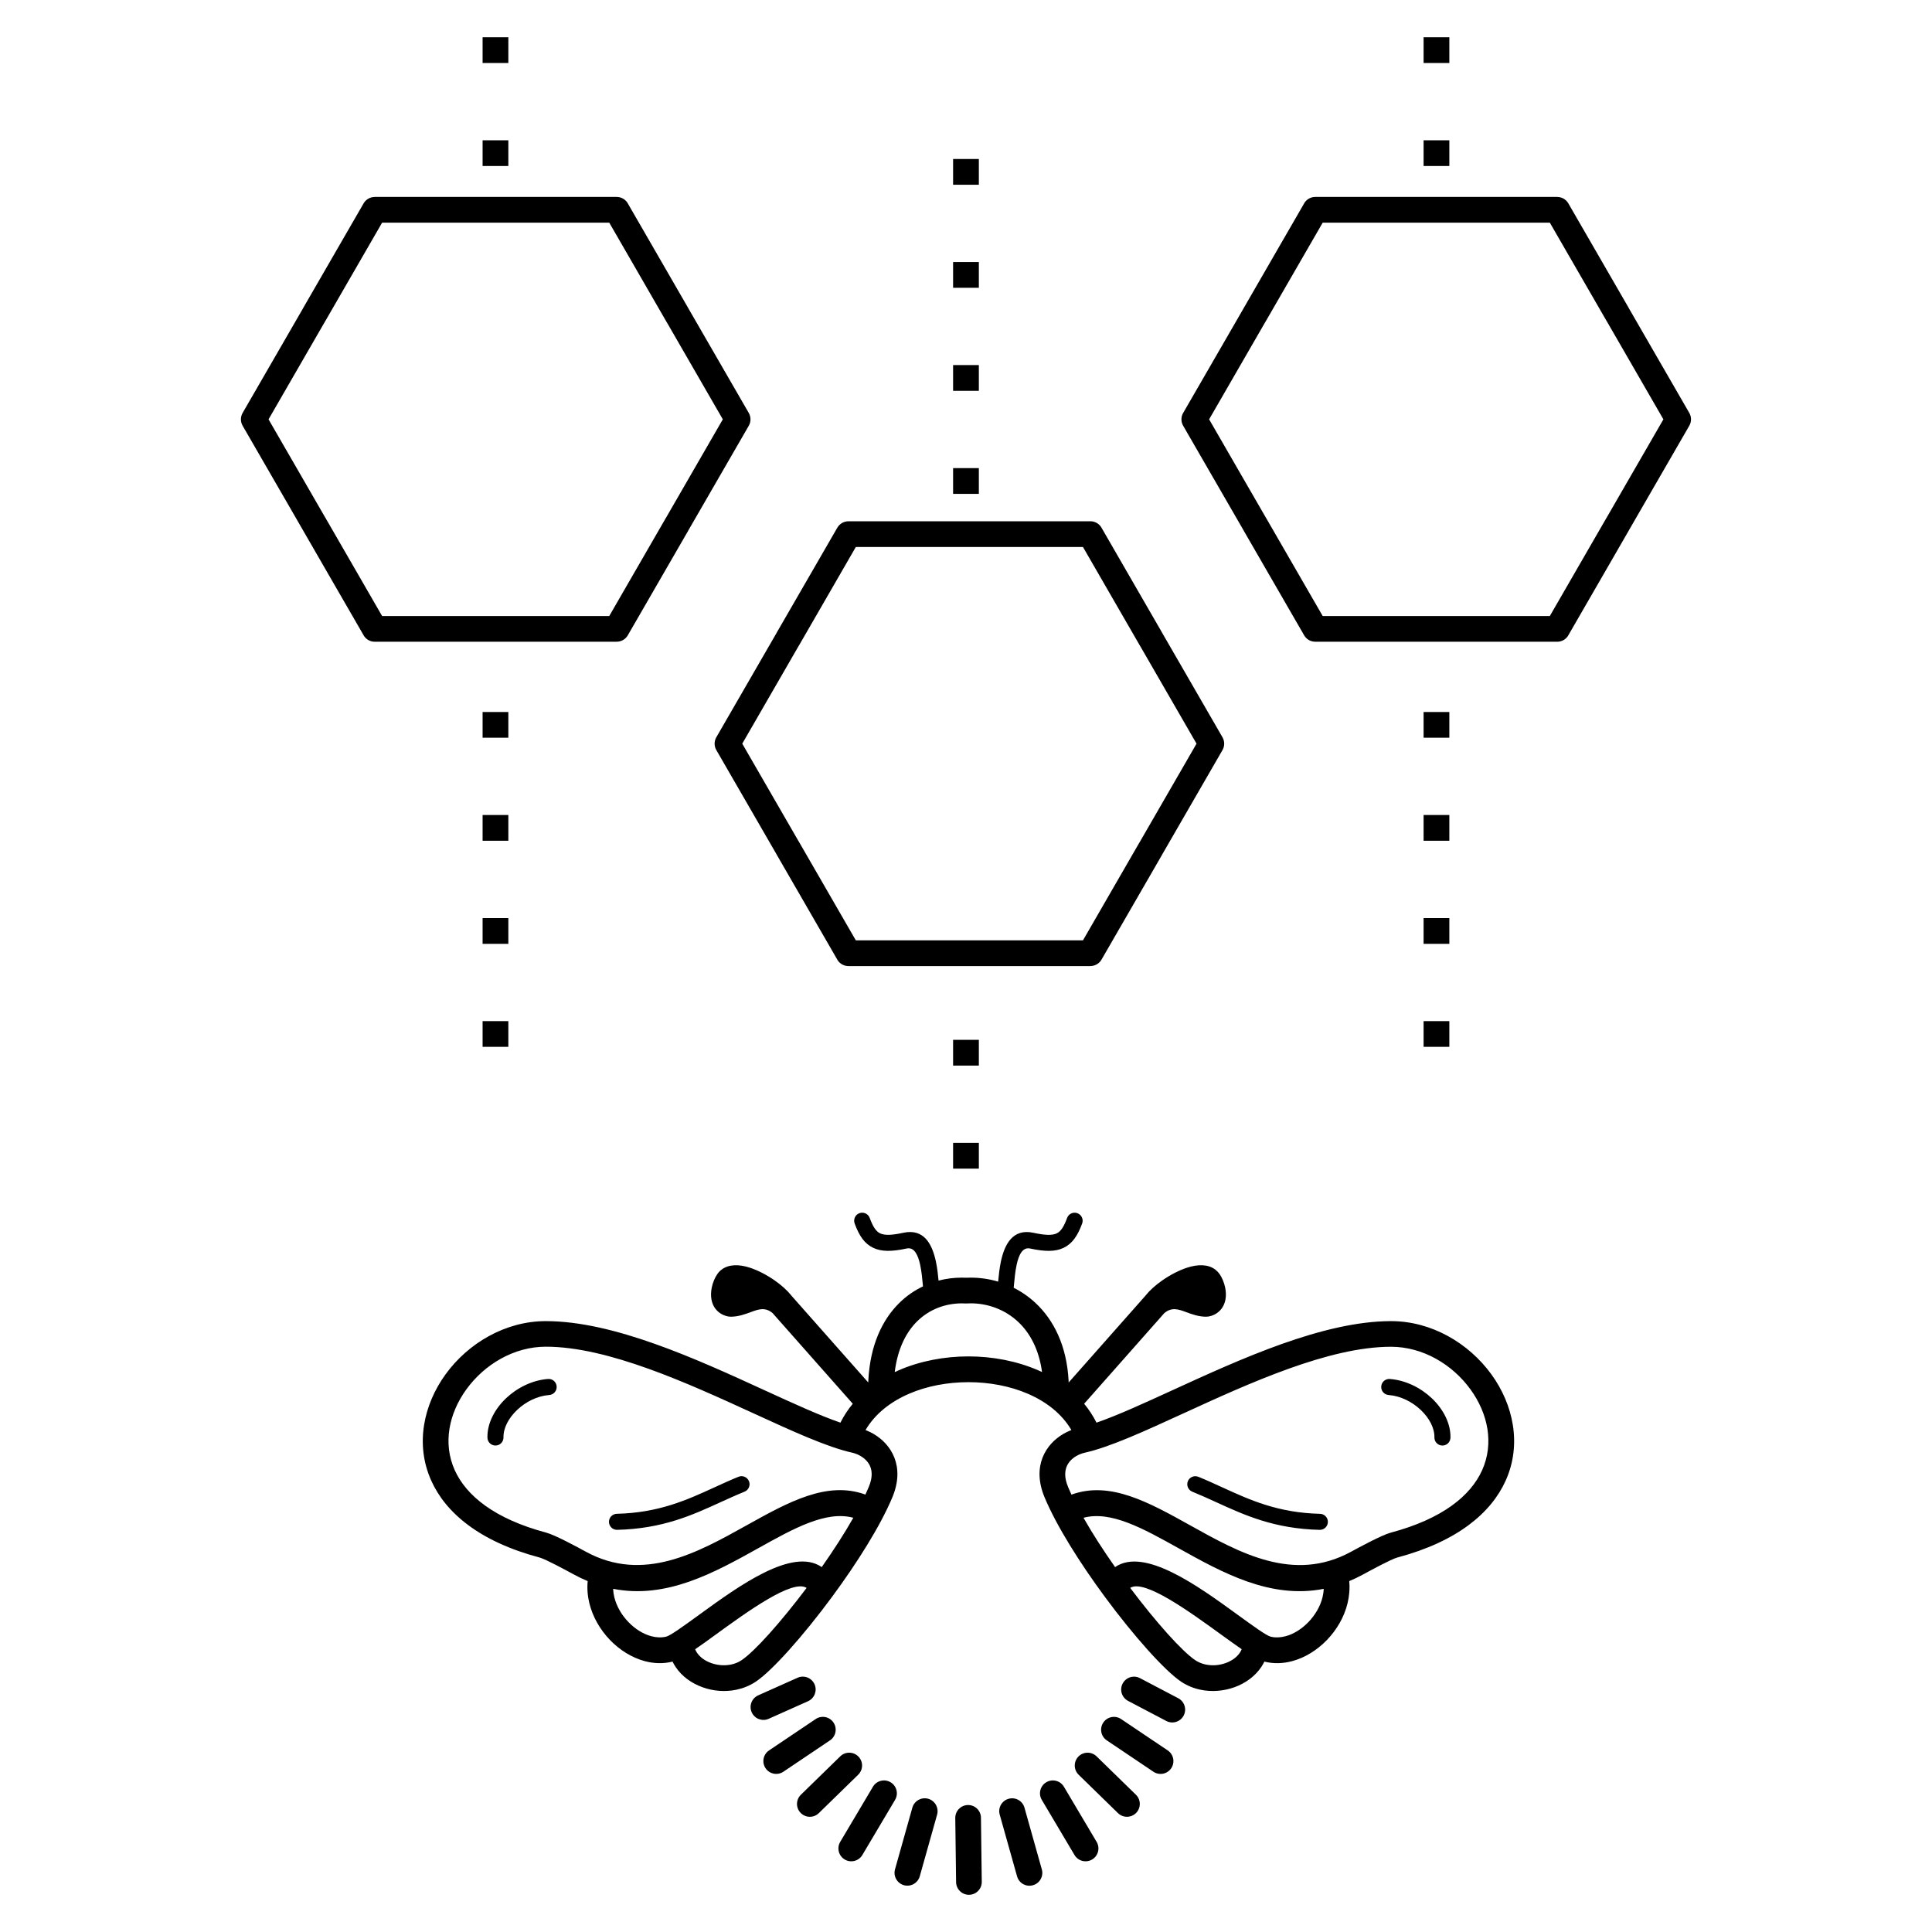 <?xml version="1.0" encoding="utf-8"?>
<!-- Generator: Adobe Illustrator 24.2.1, SVG Export Plug-In . SVG Version: 6.00 Build 0)  -->
<svg version="1.1" id="Layer_1" xmlns="http://www.w3.org/2000/svg" xmlns:xlink="http://www.w3.org/1999/xlink" x="0px" y="0px"
	 viewBox="0 0 100 100" enable-background="new 0 0 100 100" xml:space="preserve">
<g>
	<path d="M41.282,86.84c0.335-0.15,0.728,0.002,0.878,0.337c0.15,0.335-0.002,0.728-0.337,0.878l-2.037,0.91
		c-0.335,0.15-0.728-0.002-0.878-0.337c-0.15-0.335,0.002-0.728,0.337-0.878L41.282,86.84z M25.23,74.412
		c0.003,0.23,0.192,0.412,0.422,0.408c0.23-0.003,0.412-0.192,0.408-0.422c-0.01-0.487,0.27-1.007,0.707-1.42
		c0.443-0.422,1.042-0.725,1.662-0.773c0.23-0.017,0.402-0.217,0.383-0.447c-0.017-0.23-0.217-0.402-0.447-0.383
		c-0.82,0.063-1.6,0.457-2.173,1c-0.597,0.567-0.978,1.308-0.963,2.035L25.23,74.412z M26.312,3.26h-1.333V1.927h1.333V3.26z
		 M26.312,54.185h-1.333v-1.333h1.333V54.185z M26.312,48.852h-1.333v-1.333h1.333V48.852z M26.312,43.518h-1.333v-1.333h1.333
		V43.518z M26.312,38.185h-1.333v-1.333h1.333V38.185z M26.312,8.593h-1.333V7.26h1.333V8.593z M12.563,21.365l3.127-5.415h-0.002
		l3.132-5.423c0.123-0.213,0.347-0.332,0.575-0.332v-0.002h12.523c0.263,0,0.492,0.153,0.6,0.375l3.107,5.382
		c0.007,0.012,0.013,0.025,0.02,0.037l3.112,5.388c0.123,0.215,0.113,0.472-0.005,0.67l-3.127,5.415h0.002l-3.132,5.423
		c-0.123,0.213-0.347,0.332-0.575,0.332v0.002H19.397c-0.263,0-0.492-0.153-0.6-0.375L15.69,27.46
		c-0.007-0.012-0.013-0.025-0.02-0.037l-3.112-5.388C12.435,21.82,12.445,21.563,12.563,21.365z M16.838,16.615l-2.938,5.09
		l2.918,5.055c0.007,0.012,0.015,0.023,0.022,0.035l2.938,5.09h11.757l2.938-5.09h0.002l2.938-5.09l-2.918-5.055
		c-0.007-0.012-0.015-0.023-0.022-0.035l-2.938-5.09H19.778l-2.938,5.09H16.838z M75.018,3.26h-1.333V1.927h1.333V3.26z
		 M75.018,54.185h-1.333v-1.333h1.333V54.185z M75.018,48.852h-1.333v-1.333h1.333V48.852z M75.018,43.518h-1.333v-1.333h1.333
		V43.518z M75.018,38.185h-1.333v-1.333h1.333V38.185z M75.018,8.593h-1.333V7.26h1.333V8.593z M86.097,21.705l-2.938-5.09h-0.002
		l-2.938-5.09H68.462l-2.938,5.09c-0.007,0.012-0.013,0.023-0.022,0.035l-2.918,5.055l2.938,5.09h0.002l2.938,5.09h11.757
		l2.938-5.09c0.007-0.012,0.013-0.023,0.022-0.035L86.097,21.705z M84.308,15.952l3.125,5.413c0.118,0.2,0.13,0.455,0.005,0.67
		l-3.112,5.388c-0.007,0.012-0.013,0.025-0.02,0.037L81.2,32.842c-0.108,0.222-0.337,0.375-0.6,0.375H68.077v-0.002
		c-0.23,0-0.452-0.118-0.575-0.332L64.37,27.46h0.002l-3.127-5.415c-0.118-0.2-0.13-0.455-0.005-0.67l3.112-5.388
		c0.007-0.012,0.013-0.025,0.02-0.037l3.107-5.382c0.108-0.222,0.337-0.375,0.6-0.375h12.523v0.002c0.23,0,0.452,0.118,0.575,0.332
		l3.132,5.423h-0.002L84.308,15.952z M49.332,59.155h1.333v1.333h-1.333V59.155z M49.332,8.23h1.333v1.333h-1.333V8.23z
		 M49.332,13.563h1.333v1.333h-1.333V13.563z M49.332,18.897h1.333v1.333h-1.333V18.897z M49.332,24.23h1.333v1.333h-1.333V24.23z
		 M49.332,53.822h1.333v1.333h-1.333V53.822z M37.082,38.152l3.127-5.415h-0.002l3.132-5.423c0.123-0.213,0.347-0.332,0.575-0.332
		V26.98h12.523c0.263,0,0.492,0.153,0.6,0.375l3.107,5.382c0.007,0.012,0.013,0.025,0.02,0.037l3.112,5.388
		c0.123,0.215,0.113,0.472-0.005,0.67l-3.127,5.415h0.002l-3.132,5.423c-0.123,0.213-0.347,0.332-0.575,0.332v0.002H43.915
		c-0.263,0-0.492-0.153-0.6-0.375l-3.107-5.382c-0.007-0.012-0.013-0.025-0.02-0.037l-3.112-5.388
		C36.953,38.607,36.963,38.35,37.082,38.152z M41.357,33.402l-2.938,5.09l2.918,5.055c0.007,0.012,0.015,0.023,0.022,0.035
		l2.938,5.09h11.757l2.938-5.09h0.002l2.938-5.09l-2.918-5.055c-0.007-0.012-0.015-0.023-0.022-0.035l-2.938-5.09H44.297
		l-2.938,5.09H41.357z M42.22,88.977c0.305-0.205,0.718-0.123,0.922,0.182c0.205,0.305,0.123,0.718-0.182,0.922l-2.413,1.623
		c-0.305,0.205-0.718,0.123-0.922-0.182c-0.205-0.305-0.123-0.718,0.182-0.922L42.22,88.977z M43.492,90.907
		c0.263-0.257,0.683-0.25,0.94,0.013c0.257,0.263,0.25,0.683-0.013,0.94l-2.038,1.988c-0.263,0.257-0.683,0.25-0.94-0.013
		c-0.257-0.263-0.25-0.683,0.013-0.94L43.492,90.907z M45.182,92.483c0.187-0.317,0.595-0.422,0.912-0.235s0.422,0.595,0.235,0.912
		l-1.693,2.853c-0.187,0.317-0.595,0.422-0.912,0.235s-0.422-0.595-0.235-0.912L45.182,92.483z M47.223,93.565
		c0.1-0.353,0.467-0.56,0.82-0.462c0.353,0.1,0.56,0.467,0.462,0.82l-0.898,3.193c-0.1,0.353-0.467,0.56-0.82,0.462
		c-0.353-0.1-0.56-0.467-0.462-0.82L47.223,93.565z M47.772,66.575l-0.008-0.088c-0.028-0.302-0.062-0.673-0.137-1.023
		c-0.107-0.492-0.298-0.928-0.698-0.842c-0.765,0.165-1.298,0.17-1.728-0.033c-0.452-0.213-0.728-0.617-0.965-1.262
		c-0.078-0.215,0.032-0.455,0.247-0.533s0.455,0.032,0.533,0.247c0.16,0.433,0.317,0.692,0.538,0.797
		c0.243,0.115,0.62,0.097,1.202-0.03c1.058-0.228,1.488,0.568,1.685,1.483c0.072,0.333,0.11,0.687,0.138,0.992
		c0.395-0.103,0.802-0.153,1.208-0.153c0.083,0,0.16,0.002,0.227,0.005c0.067-0.003,0.143-0.005,0.227-0.005
		c0.475,0,0.957,0.067,1.423,0.207c0.03-0.317,0.067-0.692,0.143-1.045c0.197-0.915,0.627-1.712,1.685-1.483
		c0.582,0.125,0.958,0.145,1.202,0.03c0.222-0.105,0.38-0.362,0.538-0.797c0.078-0.215,0.318-0.327,0.533-0.247
		c0.215,0.078,0.327,0.318,0.247,0.533c-0.237,0.645-0.515,1.048-0.965,1.262c-0.43,0.203-0.963,0.197-1.728,0.033
		c-0.4-0.087-0.593,0.35-0.698,0.842c-0.075,0.35-0.11,0.722-0.137,1.023c-0.005,0.058-0.01,0.115-0.015,0.167
		c0.402,0.202,0.783,0.463,1.13,0.787c0.942,0.88,1.615,2.208,1.712,4.027c0.002,0.028,0.003,0.058,0.003,0.088l3.957-4.473
		c0.008-0.012,0.017-0.022,0.027-0.033c0.21-0.263,0.512-0.533,0.85-0.77c0.405-0.283,0.873-0.53,1.297-0.667
		c0.558-0.182,1.092-0.183,1.463,0.103c0.08,0.062,0.152,0.137,0.215,0.225c0.125,0.177,0.238,0.44,0.292,0.705
		c0.042,0.205,0.052,0.422,0.013,0.622c-0.053,0.275-0.188,0.52-0.438,0.695c-0.117,0.082-0.253,0.142-0.412,0.173
		c-0.043,0.008-0.087,0.013-0.13,0.013v0.003c-0.41,0-0.743-0.123-1.077-0.247c-0.362-0.133-0.723-0.267-1.108,0.062l-4.148,4.69
		c0.247,0.298,0.462,0.625,0.64,0.978c1.077-0.372,2.438-0.995,3.937-1.682c3.533-1.618,7.793-3.57,11.305-3.573
		c2.102-0.002,4.028,1.145,5.195,2.753c0.57,0.785,0.962,1.685,1.112,2.623c0.152,0.953,0.052,1.94-0.37,2.878
		c-0.747,1.66-2.488,3.15-5.608,3.982c-0.315,0.083-1.383,0.665-1.737,0.858l-0.028,0.015c-0.243,0.133-0.485,0.248-0.725,0.348
		c0.037,0.388,0.003,0.775-0.088,1.15c-0.173,0.712-0.558,1.37-1.062,1.893c-0.507,0.527-1.14,0.923-1.807,1.1
		c-0.467,0.125-0.95,0.142-1.422,0.027l-0.013-0.003c-0.047,0.095-0.098,0.185-0.157,0.273c-0.323,0.485-0.823,0.848-1.393,1.053
		c-0.552,0.198-1.175,0.253-1.763,0.128c-0.348-0.073-0.685-0.208-0.992-0.413c-0.84-0.558-2.45-2.357-3.953-4.395
		c-1.28-1.735-2.503-3.665-3.128-5.17c-0.08-0.193-0.14-0.385-0.183-0.575c-0.165-0.738-0.025-1.357,0.28-1.843
		c0.298-0.478,0.752-0.818,1.228-1.015c0.023-0.01,0.048-0.02,0.072-0.028c-0.49-0.837-1.292-1.463-2.248-1.877
		c-0.927-0.402-2-0.602-3.08-0.602c-1.08,0-2.153,0.2-3.08,0.602c-0.955,0.413-1.758,1.04-2.248,1.877
		c0.025,0.01,0.048,0.018,0.072,0.028c0.475,0.198,0.928,0.537,1.228,1.015c0.305,0.488,0.445,1.107,0.28,1.843
		c-0.043,0.19-0.103,0.382-0.183,0.575c-0.625,1.505-1.848,3.435-3.128,5.17c-1.503,2.038-3.113,3.837-3.953,4.395
		c-0.307,0.203-0.643,0.338-0.992,0.413c-0.588,0.125-1.212,0.072-1.763-0.128c-0.57-0.205-1.072-0.568-1.393-1.053
		c-0.058-0.087-0.11-0.178-0.157-0.273l-0.013,0.003c-0.472,0.115-0.957,0.097-1.422-0.027c-0.667-0.178-1.3-0.573-1.807-1.1
		c-0.502-0.523-0.887-1.182-1.062-1.893c-0.092-0.373-0.125-0.76-0.088-1.15c-0.24-0.1-0.482-0.215-0.725-0.348l-0.028-0.015
		c-0.353-0.192-1.422-0.773-1.737-0.858c-3.122-0.83-4.863-2.32-5.608-3.982c-0.422-0.938-0.522-1.925-0.37-2.878
		c0.15-0.937,0.542-1.838,1.112-2.623c1.167-1.608,3.092-2.755,5.195-2.753c3.512,0.002,7.772,1.953,11.305,3.573
		c1.498,0.687,2.86,1.31,3.937,1.682c0.177-0.353,0.392-0.678,0.64-0.978l-4.148-4.69c-0.385-0.33-0.747-0.195-1.108-0.062
		c-0.333,0.123-0.667,0.247-1.077,0.247v-0.003c-0.043,0-0.087-0.005-0.13-0.013c-0.158-0.032-0.295-0.092-0.412-0.173
		c-0.25-0.175-0.385-0.42-0.438-0.695c-0.038-0.2-0.028-0.417,0.013-0.622c0.053-0.265,0.167-0.527,0.292-0.705
		c0.063-0.09,0.135-0.165,0.215-0.225c0.373-0.285,0.905-0.285,1.463-0.103c0.423,0.137,0.892,0.383,1.297,0.667
		c0.338,0.237,0.64,0.507,0.85,0.77c0.01,0.01,0.018,0.022,0.027,0.033l3.957,4.473c0.002-0.043,0.003-0.085,0.005-0.125
		c0.095-1.797,0.712-3.11,1.593-3.982c0.373-0.37,0.793-0.658,1.24-0.87V66.575z M38.225,76.437c0.213-0.087,0.455,0.017,0.542,0.23
		s-0.017,0.455-0.23,0.542c-0.435,0.177-0.827,0.357-1.22,0.535c-1.502,0.687-3.025,1.382-5.372,1.44
		c-0.23,0.005-0.42-0.177-0.425-0.405c-0.005-0.23,0.177-0.42,0.405-0.425c2.177-0.053,3.622-0.713,5.047-1.365
		C37.395,76.795,37.817,76.602,38.225,76.437z M35.98,85.363c0.025,0.062,0.057,0.122,0.093,0.177
		c0.16,0.242,0.423,0.427,0.732,0.538c0.327,0.118,0.693,0.15,1.04,0.077c0.19-0.04,0.372-0.112,0.533-0.22
		c0.68-0.452,2.03-1.962,3.372-3.745c-0.73-0.47-3.063,1.223-4.758,2.455c-0.365,0.265-0.703,0.512-1.012,0.72V85.363z
		 M42.533,81.112c0.603-0.857,1.17-1.733,1.635-2.553c-1.41-0.38-3.085,0.553-4.9,1.565c-2.285,1.273-4.767,2.657-7.533,2.113
		c0.007,0.147,0.027,0.292,0.062,0.435c0.117,0.475,0.38,0.923,0.728,1.283c0.343,0.357,0.76,0.622,1.187,0.735
		c0.262,0.07,0.525,0.082,0.772,0.022c0.218-0.053,0.9-0.548,1.727-1.148C38.247,82.085,41.027,80.067,42.533,81.112z M44.793,77.36
		c0.062-0.133,0.12-0.265,0.173-0.392c0.053-0.13,0.092-0.247,0.115-0.352c0.08-0.357,0.022-0.64-0.113-0.855
		c-0.14-0.223-0.367-0.388-0.608-0.49c-0.088-0.037-0.172-0.063-0.248-0.08c-1.302-0.29-3.083-1.107-5.103-2.033
		c-3.415-1.565-7.532-3.452-10.752-3.453c-1.655-0.002-3.182,0.917-4.117,2.207c-0.452,0.623-0.762,1.327-0.877,2.05
		c-0.113,0.707-0.038,1.437,0.272,2.128c0.592,1.318,2.053,2.523,4.733,3.237c0.465,0.123,1.645,0.765,2.035,0.978l0.028,0.015
		c2.963,1.613,5.763,0.052,8.293-1.358c2.177-1.213,4.177-2.328,6.17-1.603L44.793,77.36z M58.387,88.037
		c-0.325-0.172-0.45-0.573-0.278-0.898c0.172-0.325,0.573-0.45,0.898-0.278l1.98,1.04c0.325,0.172,0.45,0.573,0.278,0.898
		c-0.172,0.325-0.573,0.45-0.898,0.278L58.387,88.037z M57.288,90.082c-0.305-0.205-0.387-0.617-0.182-0.922
		c0.205-0.305,0.617-0.387,0.922-0.182l2.413,1.623c0.305,0.205,0.387,0.617,0.182,0.922c-0.205,0.305-0.617,0.387-0.922,0.182
		L57.288,90.082z M55.83,91.86c-0.263-0.257-0.268-0.677-0.013-0.94c0.257-0.263,0.677-0.268,0.94-0.013l2.038,1.988
		c0.263,0.257,0.268,0.677,0.013,0.94c-0.257,0.263-0.677,0.268-0.94,0.013L55.83,91.86z M53.922,93.16
		c-0.187-0.317-0.082-0.725,0.235-0.912c0.317-0.187,0.725-0.082,0.912,0.235l1.693,2.853c0.187,0.317,0.082,0.725-0.235,0.912
		s-0.725,0.082-0.912-0.235L53.922,93.16z M51.745,93.925c-0.1-0.353,0.107-0.722,0.462-0.82c0.353-0.1,0.722,0.107,0.82,0.462
		l0.898,3.193c0.1,0.353-0.107,0.722-0.462,0.82c-0.353,0.1-0.722-0.107-0.82-0.462L51.745,93.925z M49.445,94.1
		c-0.005-0.367,0.29-0.668,0.657-0.672c0.367-0.005,0.668,0.29,0.672,0.657l0.042,3.317c0.005,0.367-0.29,0.668-0.657,0.672
		c-0.367,0.005-0.668-0.29-0.672-0.657L49.445,94.1z M53.935,71.013c-0.158-1.165-0.623-2.022-1.24-2.598
		c-0.695-0.65-1.588-0.955-2.452-0.955c-0.053,0-0.118,0.002-0.193,0.007c-0.025,0.002-0.048,0.002-0.073,0
		c-0.073-0.003-0.137-0.005-0.188-0.005c-0.845,0-1.678,0.298-2.318,0.93c-0.585,0.578-1.015,1.443-1.16,2.627
		c0.07-0.032,0.138-0.063,0.21-0.095c1.103-0.478,2.358-0.717,3.605-0.717c1.247,0,2.502,0.238,3.605,0.717
		c0.068,0.03,0.137,0.06,0.203,0.092L53.935,71.013z M75.075,74.413c-0.003,0.23-0.192,0.412-0.422,0.408s-0.412-0.192-0.408-0.422
		c0.01-0.487-0.27-1.007-0.707-1.42c-0.443-0.422-1.042-0.725-1.662-0.773c-0.23-0.017-0.402-0.217-0.383-0.447
		c0.017-0.23,0.217-0.402,0.447-0.383c0.82,0.063,1.6,0.457,2.173,1c0.597,0.567,0.978,1.308,0.963,2.035L75.075,74.413z
		 M61.713,77.21c-0.213-0.087-0.315-0.328-0.23-0.542c0.087-0.213,0.328-0.315,0.542-0.23c0.407,0.165,0.83,0.358,1.253,0.552
		c1.425,0.652,2.87,1.312,5.047,1.365c0.23,0.005,0.41,0.195,0.405,0.425c-0.005,0.23-0.195,0.41-0.425,0.405
		c-2.347-0.057-3.87-0.753-5.372-1.44C62.54,77.565,62.148,77.387,61.713,77.21z M68.515,82.238
		c-2.767,0.543-5.248-0.84-7.533-2.113c-1.815-1.012-3.49-1.945-4.9-1.565c0.465,0.82,1.033,1.697,1.635,2.553
		c1.507-1.043,4.287,0.973,6.323,2.452c0.827,0.6,1.508,1.095,1.727,1.148c0.247,0.06,0.51,0.048,0.772-0.022
		c0.427-0.113,0.843-0.378,1.187-0.735c0.347-0.362,0.612-0.81,0.728-1.283C68.488,82.53,68.51,82.385,68.515,82.238z M58.5,82.19
		c1.342,1.785,2.692,3.293,3.372,3.745c0.162,0.107,0.343,0.18,0.533,0.22c0.347,0.073,0.713,0.042,1.04-0.077
		c0.308-0.112,0.572-0.297,0.732-0.538c0.037-0.055,0.068-0.115,0.093-0.177c-0.307-0.21-0.647-0.457-1.012-0.72
		c-1.695-1.23-4.028-2.923-4.758-2.455V82.19z M55.285,76.97c0.053,0.127,0.11,0.258,0.173,0.392c1.993-0.725,3.993,0.39,6.17,1.603
		c2.53,1.41,5.33,2.97,8.293,1.358l0.028-0.015c0.39-0.212,1.568-0.853,2.035-0.978c2.68-0.713,4.142-1.917,4.733-3.237
		c0.31-0.692,0.383-1.42,0.272-2.128c-0.115-0.723-0.425-1.427-0.877-2.05c-0.935-1.29-2.462-2.207-4.117-2.207
		c-3.22,0.002-7.338,1.888-10.752,3.453c-2.02,0.927-3.803,1.743-5.103,2.033c-0.077,0.017-0.16,0.043-0.248,0.08
		c-0.242,0.1-0.468,0.265-0.608,0.49c-0.133,0.215-0.192,0.498-0.113,0.855c0.023,0.105,0.062,0.222,0.115,0.352L55.285,76.97z"/>
</g>
</svg>
